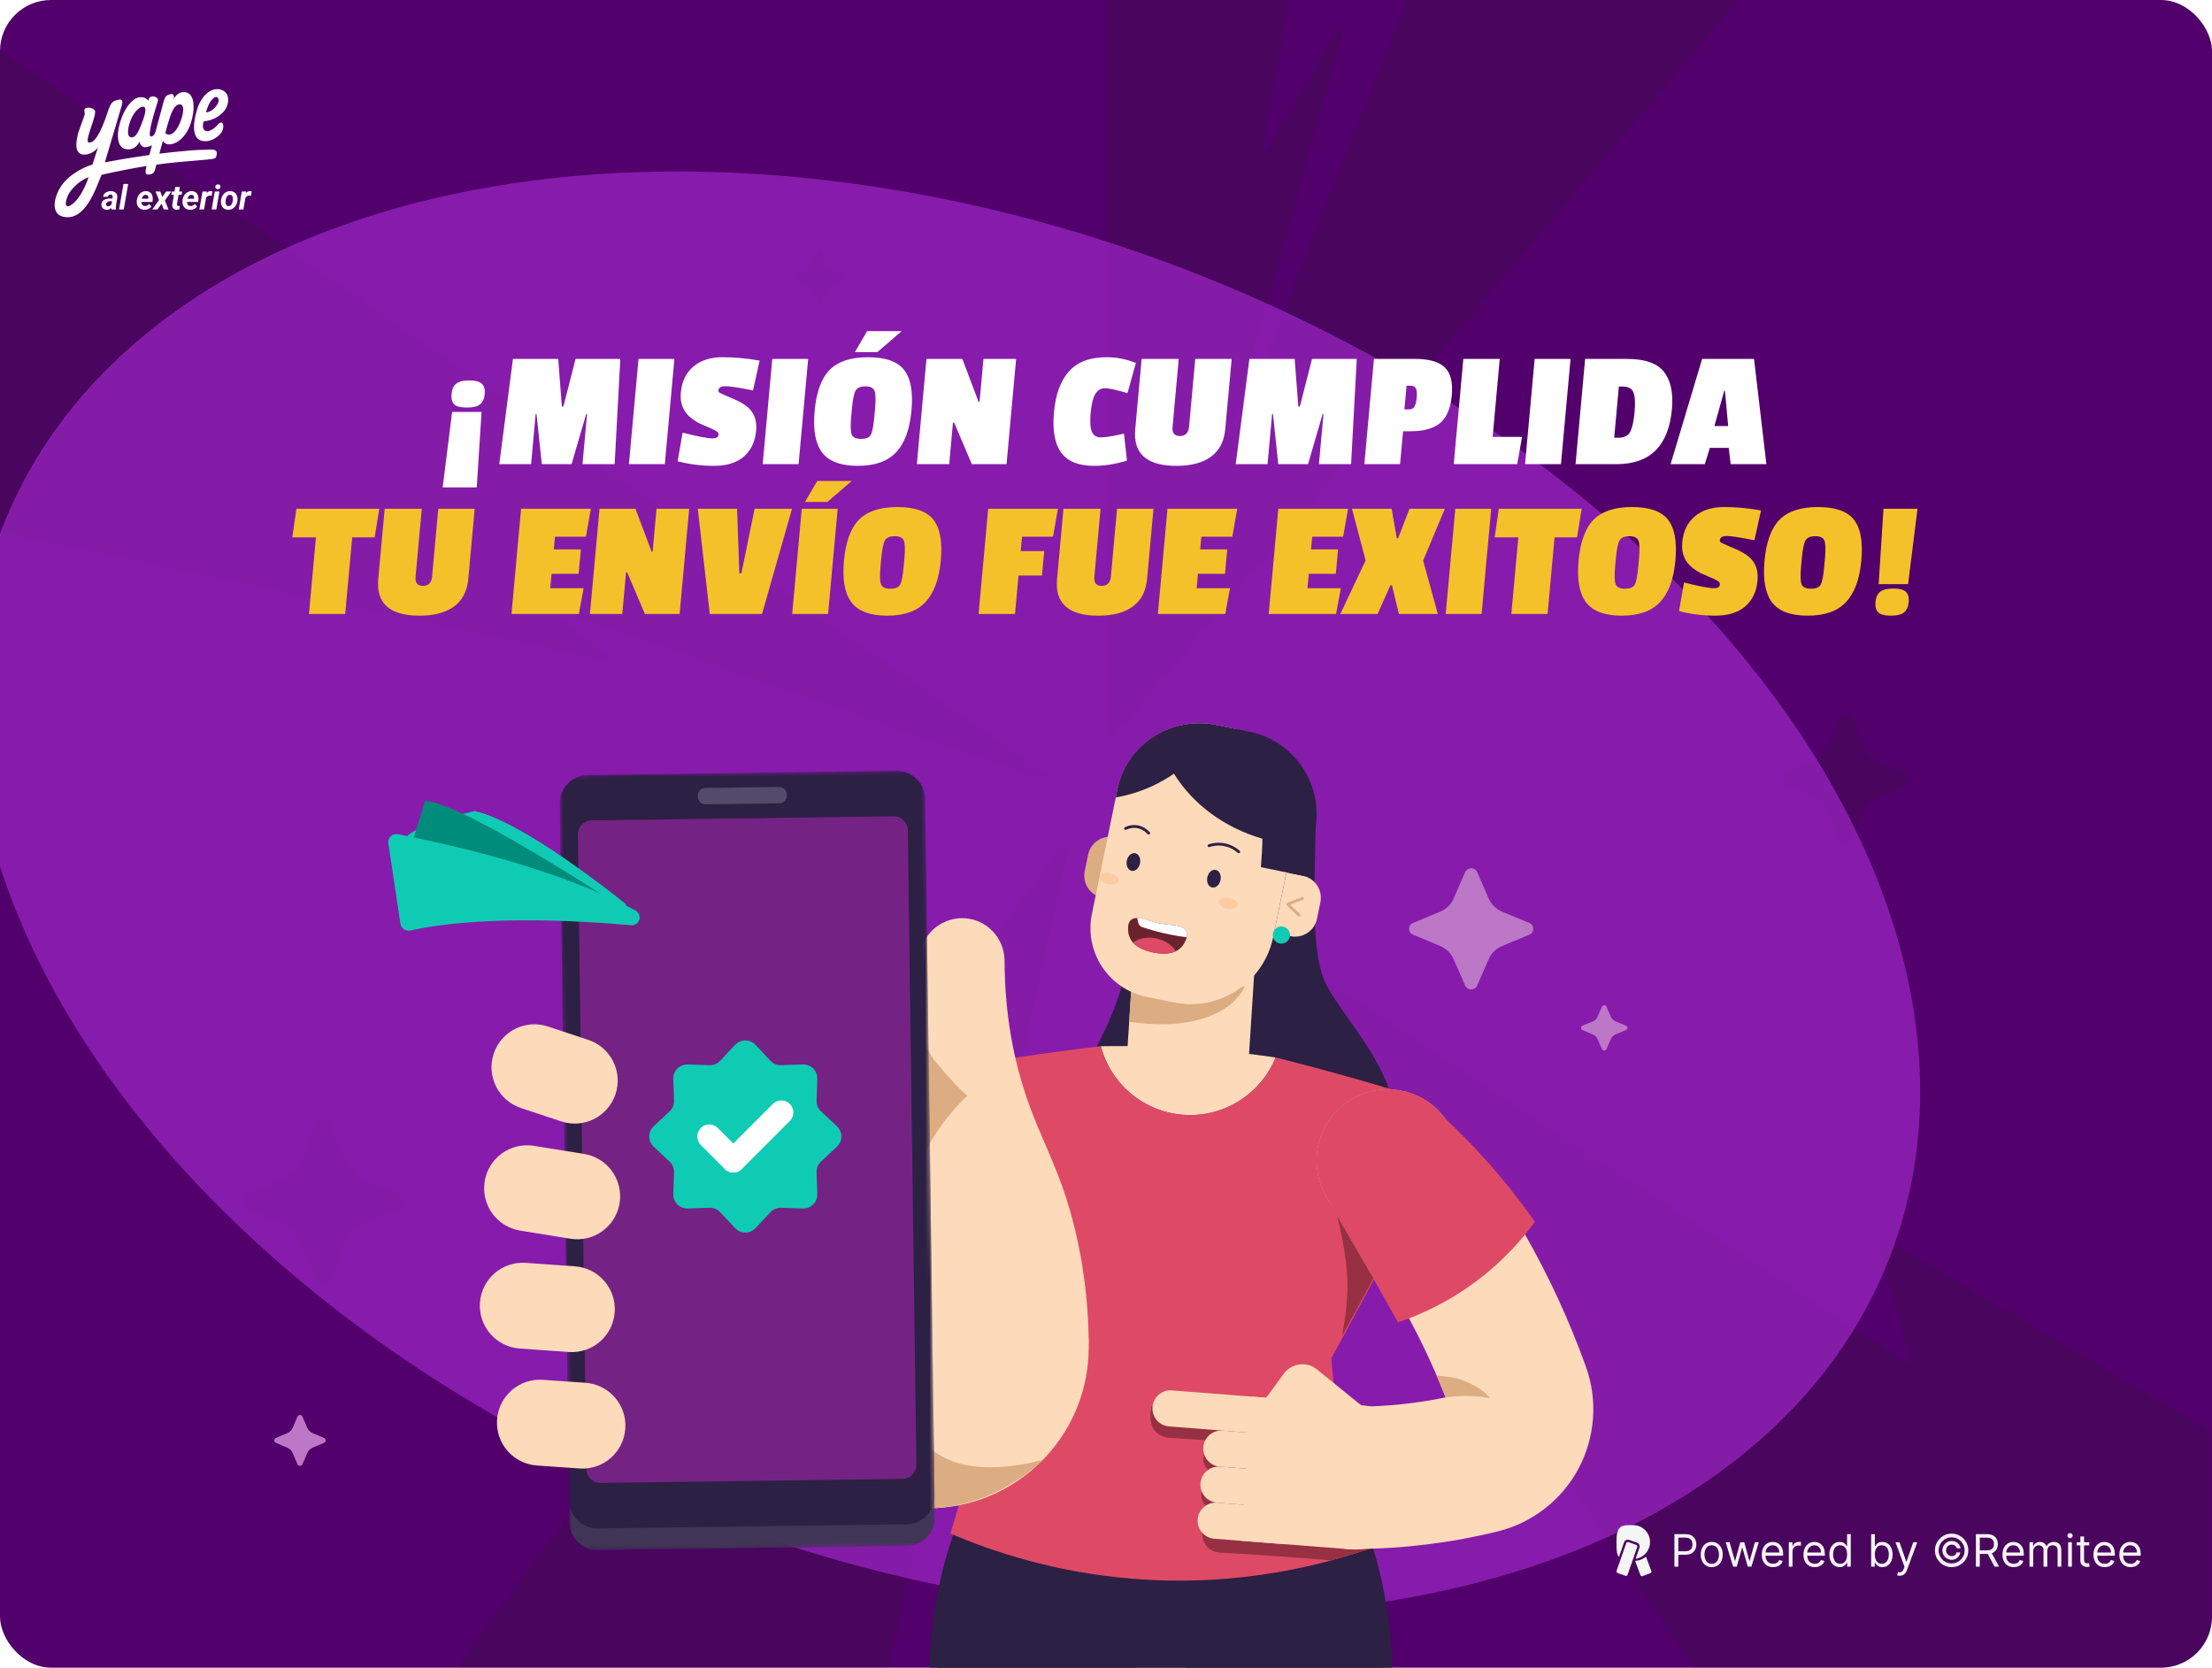 <svg width="520" height="392" viewBox="0 0 520 392" fill="none" xmlns="http://www.w3.org/2000/svg">
<g clip-path="url(#clip0_721_24802)">
<rect width="520" height="392" rx="12" fill="#52006B"/>
<g opacity="0.4">
<path fill-rule="evenodd" clip-rule="evenodd" d="M438.035 175.613C438.648 177.081 439.795 178.249 441.23 178.875C443.062 179.672 445.679 180.814 447.767 181.723C449.043 182.279 449.041 184.122 447.767 184.678L441.23 187.527C439.793 188.152 438.648 189.321 438.035 190.788C437.254 192.658 436.136 195.33 435.245 197.461C434.7 198.763 432.895 198.763 432.35 197.461C431.459 195.33 430.341 192.658 429.56 190.788C428.947 189.321 427.8 188.152 426.365 187.527C424.533 186.729 421.916 185.588 419.828 184.678C418.552 184.122 418.552 182.279 419.828 181.723C421.916 180.814 424.533 179.672 426.365 178.875C427.803 178.249 428.947 177.079 429.56 175.613C430.341 173.744 431.459 171.072 432.35 168.941C432.895 167.638 434.7 167.638 435.245 168.941C436.136 171.072 437.254 173.744 438.035 175.613Z" fill="#3F0D4A"/>
<path fill-rule="evenodd" clip-rule="evenodd" d="M81.387 272.941C82.158 274.787 83.6 276.257 85.406 277.044C87.711 278.047 91.003 279.483 93.63 280.627C95.235 281.327 95.232 283.646 93.63 284.345L85.406 287.929C83.598 288.716 82.158 290.185 81.387 292.032C80.404 294.384 78.997 297.745 77.877 300.427C77.191 302.065 74.92 302.065 74.234 300.427C73.114 297.745 71.707 294.384 70.724 292.032C69.953 290.185 68.51 288.716 66.704 287.929C64.4 286.925 61.107 285.489 58.481 284.345C56.876 283.646 56.876 281.327 58.481 280.627C61.107 279.483 64.4 278.047 66.704 277.044C68.513 276.257 69.953 274.784 70.724 272.941C71.707 270.589 73.114 267.227 74.234 264.546C74.92 262.908 77.191 262.908 77.877 264.546C78.997 267.227 80.404 270.589 81.387 272.941Z" fill="#3F0D4A"/>
<path fill-rule="evenodd" clip-rule="evenodd" d="M194.334 62.033C194.59 62.644 195.07 63.131 195.671 63.392C196.437 63.724 197.532 64.199 198.406 64.578C198.94 64.81 198.939 65.577 198.406 65.809L195.671 66.995C195.069 67.256 194.59 67.743 194.334 68.354C194.007 69.133 193.539 70.246 193.167 71.133C192.939 71.676 192.183 71.676 191.955 71.133C191.582 70.246 191.114 69.133 190.788 68.354C190.531 67.743 190.051 67.256 189.451 66.995C188.684 66.663 187.589 66.188 186.716 65.809C186.182 65.577 186.182 64.81 186.716 64.578C187.589 64.199 188.684 63.724 189.451 63.392C190.052 63.131 190.531 62.643 190.788 62.033C191.114 61.254 191.582 60.141 191.955 59.254C192.183 58.711 192.939 58.711 193.167 59.254C193.539 60.141 194.007 61.254 194.334 62.033Z" fill="#3F0D4A"/>
<path fill-rule="evenodd" clip-rule="evenodd" d="M307.001 324.01C307.257 324.621 307.737 325.108 308.337 325.368C309.104 325.7 310.199 326.176 311.073 326.554C311.606 326.786 311.605 327.554 311.073 327.786L308.337 328.972C307.736 329.232 307.257 329.719 307.001 330.331C306.674 331.109 306.206 332.222 305.833 333.11C305.605 333.652 304.85 333.652 304.622 333.11C304.249 332.222 303.781 331.109 303.454 330.331C303.198 329.719 302.718 329.232 302.117 328.972C301.351 328.64 300.256 328.164 299.382 327.786C298.848 327.554 298.848 326.786 299.382 326.554C300.256 326.176 301.351 325.7 302.117 325.368C302.719 325.108 303.198 324.62 303.454 324.01C303.781 323.231 304.249 322.118 304.622 321.23C304.85 320.688 305.605 320.688 305.833 321.23C306.206 322.118 306.674 323.231 307.001 324.01Z" fill="#3F0D4A"/>
<path d="M42.192 480.56L249.484 198.908C250.109 198.077 251.397 198.676 251.169 199.701L189.109 481.352C189.014 481.797 188.616 482.106 188.181 482.106H42.95C42.173 482.106 41.719 481.197 42.192 480.54V480.56Z" fill="#3F0D4A"/>
<path d="M260.182 -101.878V172.565C260.182 173.454 261.28 173.879 261.848 173.202L494.869 -101.878H370.842L290.493 102.388C290.228 103.065 289.224 102.717 289.414 102.021L315.522 7.725C315.711 7.068 314.84 6.681 314.48 7.261L298.028 34.937C297.706 35.479 296.873 35.169 296.987 34.532L320.236 -101.878H260.182Z" fill="#3F0D4A"/>
<path d="M-0.5 11.436L245.395 181.455C246.304 182.093 245.604 183.542 244.562 183.175L131.119 143.497C130.513 143.284 130.077 144.115 130.589 144.502L143.236 154.32C143.709 154.687 143.368 155.48 142.781 155.344L-0.5 124.943V11.436Z" fill="#3F0D4A"/>
<path d="M272.753 207.18L418.287 421.457H519.5V336.322L442.312 290.826C441.877 290.575 441.347 290.981 441.479 291.484L449.242 319.74C449.374 320.261 448.825 320.667 448.39 320.377L274.04 205.788C273.169 205.208 272.166 206.29 272.753 207.16V207.18Z" fill="#3F0D4A"/>
</g>
<g style="mix-blend-mode:screen" opacity="0.7" filter="url(#filter0_f_721_24802)">
<ellipse cx="222.349" cy="209.902" rx="237.849" ry="157.004" transform="rotate(21.03 222.349 209.902)" fill="#9E26C8"/>
</g>
<path d="M26.906 45.111C26.676 44.994 26.413 44.932 26.119 44.927C25.913 44.921 25.703 44.946 25.488 44.997C25.273 45.049 25.075 45.13 24.893 45.238C24.709 45.347 24.56 45.487 24.441 45.658C24.323 45.828 24.258 46.031 24.244 46.266L25.346 46.258C25.369 46.15 25.411 46.055 25.472 45.975C25.532 45.895 25.608 45.834 25.7 45.792C25.793 45.749 25.898 45.729 26.015 45.731C26.145 45.737 26.246 45.769 26.318 45.827C26.39 45.885 26.437 45.964 26.461 46.063C26.484 46.163 26.49 46.27 26.476 46.385L26.433 46.66L25.899 46.656C25.665 46.656 25.429 46.679 25.19 46.725C24.952 46.77 24.732 46.846 24.53 46.953C24.328 47.06 24.163 47.205 24.036 47.389C23.908 47.573 23.838 47.803 23.828 48.078C23.818 48.322 23.869 48.537 23.983 48.72C24.095 48.904 24.249 49.049 24.443 49.154C24.636 49.259 24.85 49.315 25.081 49.32C25.248 49.322 25.405 49.299 25.55 49.251C25.695 49.203 25.829 49.135 25.952 49.044C26.021 48.992 26.086 48.935 26.146 48.873C26.155 48.997 26.177 49.117 26.212 49.235L27.29 49.231L27.298 49.162C27.239 49.014 27.215 48.856 27.229 48.691C27.242 48.526 27.26 48.368 27.284 48.216L27.577 46.404C27.609 46.094 27.562 45.83 27.438 45.612C27.314 45.395 27.137 45.227 26.906 45.111ZM26.086 48.181C25.992 48.281 25.881 48.356 25.753 48.41C25.626 48.463 25.496 48.488 25.363 48.485C25.269 48.483 25.19 48.46 25.123 48.418C25.057 48.377 25.008 48.32 24.976 48.248C24.945 48.176 24.936 48.095 24.948 48.004C24.965 47.876 25.003 47.767 25.063 47.679C25.125 47.59 25.202 47.518 25.296 47.462C25.389 47.406 25.492 47.364 25.602 47.336C25.712 47.309 25.824 47.293 25.936 47.291L26.332 47.293L26.226 47.974C26.189 48.048 26.144 48.117 26.085 48.179L26.086 48.181Z" fill="white"/>
<path d="M27.992 49.233H29.089L30.132 43.232H29.03L27.992 49.233Z" fill="white"/>
<path d="M34.613 48.305C34.437 48.392 34.245 48.432 34.037 48.427C33.873 48.422 33.736 48.386 33.628 48.319C33.521 48.252 33.435 48.163 33.374 48.053C33.314 47.943 33.272 47.82 33.252 47.684C33.24 47.612 33.235 47.54 33.234 47.467H35.834L35.896 46.998C35.924 46.728 35.915 46.472 35.868 46.225C35.821 45.979 35.734 45.76 35.606 45.567C35.479 45.375 35.311 45.221 35.102 45.107C34.894 44.993 34.642 44.932 34.347 44.927C34.032 44.918 33.746 44.973 33.489 45.089C33.233 45.205 33.011 45.365 32.823 45.569C32.636 45.774 32.486 46.009 32.374 46.275C32.262 46.541 32.191 46.821 32.16 47.115L32.144 47.276C32.124 47.556 32.15 47.82 32.223 48.066C32.296 48.31 32.41 48.526 32.565 48.71C32.719 48.896 32.913 49.04 33.145 49.146C33.378 49.251 33.638 49.307 33.927 49.312H33.928C34.133 49.315 34.34 49.289 34.548 49.236C34.757 49.183 34.952 49.1 35.133 48.986C35.313 48.872 35.462 48.727 35.58 48.55L35.087 47.956C34.945 48.102 34.789 48.219 34.612 48.306L34.613 48.305ZM33.526 46.237C33.603 46.104 33.704 45.998 33.827 45.916C33.949 45.835 34.101 45.797 34.279 45.802C34.436 45.807 34.561 45.847 34.655 45.923C34.748 45.998 34.813 46.099 34.846 46.221C34.878 46.345 34.886 46.478 34.864 46.622L34.846 46.719L33.335 46.717C33.339 46.701 33.343 46.684 33.346 46.668C33.387 46.514 33.448 46.369 33.526 46.237Z" fill="white"/>
<path d="M39.055 45.005L38.157 46.283L37.688 45.005V45.004H36.563L37.383 47.021L35.797 49.232H37.023L37.97 47.881L38.497 49.232H39.614L38.758 47.122L40.278 45.005H39.055Z" fill="white"/>
<path d="M42.292 43.962H41.194L41.018 45.005H40.422L40.28 45.801H40.884L40.502 48.072C40.48 48.313 40.502 48.527 40.571 48.71C40.64 48.893 40.754 49.037 40.914 49.141C41.075 49.246 41.28 49.3 41.53 49.305C41.64 49.305 41.748 49.298 41.852 49.284C41.959 49.27 42.062 49.247 42.167 49.215L42.245 48.376C42.189 48.385 42.133 48.391 42.077 48.398C42.022 48.404 41.969 48.407 41.913 48.404C41.813 48.399 41.741 48.38 41.694 48.346C41.648 48.312 41.619 48.264 41.607 48.199C41.596 48.135 41.596 48.058 41.606 47.967L41.978 45.803H42.676L42.818 45.007H42.115L42.295 43.964L42.292 43.962Z" fill="white"/>
<path d="M46.35 45.567C46.222 45.375 46.054 45.221 45.846 45.107C45.637 44.993 45.386 44.932 45.091 44.927C44.775 44.918 44.489 44.973 44.233 45.089C43.976 45.205 43.755 45.365 43.567 45.569C43.38 45.774 43.229 46.009 43.118 46.275C43.006 46.541 42.935 46.821 42.903 47.115L42.888 47.276C42.868 47.556 42.893 47.82 42.967 48.066C43.04 48.31 43.154 48.526 43.309 48.71C43.463 48.896 43.657 49.04 43.889 49.146C44.122 49.251 44.382 49.307 44.67 49.312H44.672C44.876 49.315 45.084 49.289 45.292 49.236C45.501 49.183 45.695 49.1 45.876 48.986C46.057 48.872 46.206 48.727 46.324 48.55L45.831 47.956C45.689 48.102 45.532 48.219 45.355 48.306C45.18 48.393 44.987 48.434 44.779 48.428C44.616 48.423 44.478 48.387 44.371 48.32C44.263 48.253 44.177 48.164 44.117 48.054C44.056 47.944 44.014 47.822 43.994 47.685C43.983 47.613 43.978 47.541 43.976 47.468H46.576L46.638 46.999C46.666 46.73 46.657 46.473 46.611 46.227C46.564 45.98 46.477 45.761 46.349 45.568L46.35 45.567ZM45.607 46.623L45.588 46.721L44.078 46.718C44.081 46.702 44.085 46.685 44.089 46.669C44.129 46.515 44.19 46.371 44.268 46.238C44.345 46.105 44.447 45.999 44.569 45.917C44.692 45.836 44.842 45.798 45.022 45.803C45.178 45.808 45.303 45.849 45.397 45.925C45.491 45.999 45.555 46.1 45.588 46.223C45.621 46.347 45.628 46.479 45.607 46.623Z" fill="white"/>
<path d="M49.907 44.97C49.841 44.955 49.778 44.942 49.717 44.931C49.657 44.919 49.593 44.916 49.528 44.916C49.278 44.913 49.065 44.972 48.893 45.094C48.781 45.173 48.682 45.27 48.595 45.38L48.636 45.007H47.604L46.87 49.233H47.967L48.441 46.497C48.5 46.388 48.572 46.295 48.658 46.219C48.748 46.139 48.854 46.078 48.977 46.037C49.099 45.995 49.236 45.976 49.388 45.979C49.453 45.981 49.518 45.986 49.581 45.994C49.644 46.003 49.707 46.011 49.77 46.022L49.907 44.971V44.97Z" fill="white"/>
<path d="M49.76 49.232H50.857L51.592 45.005H50.494L49.76 49.232Z" fill="white"/>
<path d="M51.228 43.335C51.056 43.337 50.909 43.393 50.788 43.499C50.667 43.606 50.61 43.748 50.615 43.925C50.617 44.097 50.679 44.232 50.801 44.332C50.922 44.43 51.065 44.478 51.229 44.476C51.398 44.472 51.544 44.418 51.666 44.312C51.789 44.206 51.847 44.063 51.842 43.886C51.842 43.718 51.782 43.582 51.659 43.481C51.536 43.38 51.393 43.332 51.229 43.335H51.228Z" fill="white"/>
<path d="M55.488 45.583C55.347 45.385 55.165 45.228 54.944 45.11C54.721 44.994 54.458 44.932 54.154 44.927C53.833 44.919 53.544 44.972 53.288 45.086C53.031 45.2 52.809 45.357 52.62 45.559C52.432 45.761 52.28 45.994 52.167 46.258C52.053 46.522 51.981 46.805 51.949 47.105L51.938 47.187V47.184C51.914 47.466 51.93 47.733 51.988 47.986C52.047 48.239 52.144 48.464 52.285 48.66C52.426 48.857 52.608 49.012 52.832 49.129C53.055 49.245 53.317 49.305 53.617 49.31C53.932 49.319 54.218 49.266 54.476 49.155C54.734 49.042 54.956 48.888 55.146 48.689C55.336 48.489 55.487 48.258 55.603 47.997C55.72 47.736 55.794 47.456 55.828 47.159L55.836 47.073C55.863 46.79 55.846 46.52 55.788 46.264C55.73 46.009 55.629 45.782 55.487 45.584L55.488 45.583ZM54.735 47.072L54.727 47.154C54.712 47.301 54.681 47.449 54.634 47.602C54.587 47.755 54.524 47.895 54.443 48.024C54.362 48.153 54.26 48.256 54.135 48.332C54.011 48.409 53.86 48.445 53.686 48.44C53.523 48.434 53.393 48.39 53.299 48.308C53.206 48.226 53.139 48.121 53.098 47.993C53.058 47.866 53.035 47.73 53.03 47.589C53.025 47.447 53.029 47.313 53.041 47.188L53.049 47.102C53.065 46.956 53.094 46.807 53.141 46.652C53.187 46.498 53.25 46.356 53.331 46.226C53.412 46.096 53.514 45.991 53.639 45.912C53.764 45.832 53.913 45.795 54.088 45.8C54.251 45.807 54.381 45.851 54.475 45.936C54.568 46.02 54.635 46.128 54.677 46.257C54.719 46.386 54.743 46.523 54.745 46.667C54.749 46.812 54.745 46.947 54.735 47.072Z" fill="white"/>
<path d="M59.158 44.97C59.092 44.955 59.029 44.942 58.968 44.931C58.907 44.919 58.844 44.916 58.779 44.916C58.528 44.913 58.316 44.972 58.143 45.094C58.03 45.173 57.932 45.27 57.844 45.38L57.885 45.007H56.853L56.119 49.233H57.216L57.69 46.497C57.75 46.388 57.822 46.295 57.908 46.219C57.997 46.139 58.104 46.078 58.226 46.037C58.349 45.995 58.485 45.976 58.637 45.979C58.702 45.981 58.767 45.986 58.83 45.994C58.894 46.001 58.957 46.011 59.02 46.022L59.157 44.971L59.158 44.97Z" fill="white"/>
<path d="M34.449 39.027C34.406 39.2 34.377 39.324 34.362 39.374C34.086 40.641 34.152 41.14 35.137 41.024C36.201 40.894 36.331 40.344 36.678 39.027C36.699 38.932 36.728 38.824 36.765 38.693C40.347 38.208 43.864 37.904 48.706 37.506C48.901 37.49 49.072 37.472 49.22 37.451C49.284 37.444 49.348 37.439 49.415 37.433C50.844 37.3 50.83 37.05 50.962 36.163C51.113 35.153 49.991 35.154 49.654 35.164H49.493C47.32 35.221 45.79 35.233 43.44 35.488C41.434 35.656 39.401 35.878 37.452 36.124C37.88 34.597 38.299 33.099 38.299 33.099C38.299 33.099 38.733 34.033 39.956 33.938C41.693 33.8 43.806 32.114 44.834 29.016C45.92 25.724 45.825 21.99 43.604 21.67C41.809 21.416 40.955 23.002 40.832 23.32C40.832 23.32 41.217 21.879 40.071 22.133C38.979 22.372 38.783 22.856 38.508 23.732C38.457 23.883 37.538 27.307 36.576 30.911C36.562 30.932 36.547 30.962 36.541 30.991C36.302 31.808 35.832 32.076 35.492 32.098C34.392 32.17 36.758 24.912 36.939 24.353C37.178 23.631 37.316 23.079 36.512 22.776C35.97 22.574 35.23 22.646 35.014 23.225C34.919 23.471 34.855 23.644 34.855 23.644C34.855 23.644 34.239 22.725 32.872 22.848C31.504 22.971 29.775 24.635 28.637 27.559C27.495 30.476 27.002 34.666 29.708 35.085C31.083 35.294 32.241 34.513 32.841 33.218C32.841 33.218 32.733 34.086 33.645 34.513C34 34.679 34.883 34.614 35.722 34.144C35.505 34.97 35.295 35.743 35.114 36.438C29.267 37.248 24.656 38.154 24.656 38.154C24.656 38.154 27.863 27.305 28.586 24.925C29.194 22.928 28.05 23.361 27.21 23.608C26.313 23.868 25.886 24.621 25.437 25.997C23.475 31.997 21.927 33.864 20.806 33.458C19.778 33.089 23.013 26.721 22.239 25.882C21.567 25.151 20.184 25.194 19.916 25.621C19.656 26.049 20.046 26.447 19.873 27.055C19.707 27.663 18.41 30.955 18.274 31.693C18.136 32.431 17.015 36.52 19.989 36.34C21.747 36.239 22.949 34.906 23.08 34.537C22.53 36.122 21.747 38.692 21.747 38.692C21.747 38.692 18.15 39.589 15.285 42.593C13.005 44.974 11.398 50.105 14.799 50.922C20.081 52.196 22.587 44.126 23.867 41.087C28.152 40.132 31.422 39.502 34.448 39.024L34.449 39.027ZM39.725 28.236V28.229C40.448 25.863 41.114 24.921 41.737 24.653C43.227 24.016 43.511 25.883 42.359 28.727C41.027 32.012 39.471 31.94 38.878 31.289C38.878 31.289 38.958 30.725 39.725 28.235V28.236ZM33.066 29.655C32.429 31.195 31.829 32.281 31.003 32.289C29.824 32.296 29.852 30.523 30.693 28.287C31.402 26.412 32.69 25.226 33.385 25.095C34.08 24.965 34.89 25.255 33.066 29.655ZM17.447 47.608C14.639 50.12 15.348 46.683 16.391 45.199C18.374 42.384 20.827 41.667 20.827 41.667C19.582 45.308 18.026 47.095 17.447 47.608Z" fill="white"/>
<path d="M48.409 33.194C50.132 33.121 51.622 31.877 52.166 30.95C52.426 30.501 52.535 29.8 52.484 29.488C52.354 28.612 51.818 28.482 50.907 29.632C50.682 29.884 48.888 31.485 48.005 30.537C47.367 29.849 47.903 28.503 47.932 28.503C49.083 28.416 51.095 27.953 52.694 26.108H52.688C53.752 24.878 54.236 22.259 52.456 21.296C50.3 20.13 47.491 21.911 46.327 25.746C45.292 29.154 44.909 33.353 48.411 33.192L48.409 33.194ZM50.109 23.12V23.127C51.078 22.222 51.997 23.308 50.884 24.858C49.755 26.429 48.431 26.385 48.424 26.435C48.562 25.82 49.054 24.112 50.11 23.12H50.109Z" fill="white"/>
<g filter="url(#filter1_d_721_24802)">
<path d="M113.206 91.607L112.069 109.333H104.069L106.286 91.607H113.206ZM110.321 84.198C111.761 84.198 112.751 84.463 113.289 84.994C113.829 85.499 114.05 86.296 113.951 87.385C113.852 88.473 113.484 89.283 112.849 89.814C112.243 90.319 111.207 90.571 109.74 90.571C108.274 90.571 107.283 90.319 106.769 89.814C106.258 89.283 106.052 88.473 106.151 87.385C106.25 86.296 106.603 85.499 107.209 84.994C107.844 84.463 108.881 84.198 110.321 84.198ZM144.49 103.876H136.93L138.005 92.085H137.805L134.37 103.876H127.37L126.125 92.085H125.925L124.85 103.876H117.37L120.586 79.139H131.226L132.085 90.332H132.445L135.306 79.139H145.826L144.49 103.876ZM156.286 103.876H147.846L150.102 79.139H158.542L156.286 103.876ZM160.049 87.066C160.288 84.437 161.275 82.392 163.008 80.931C164.741 79.471 167.021 78.74 169.848 78.74C172.701 78.74 175.61 79.006 178.575 79.537L177.016 86.548C173.743 85.884 171.587 85.552 170.547 85.552C169.507 85.552 168.958 85.871 168.899 86.508C168.878 86.747 168.942 86.92 169.092 87.026C169.245 87.106 169.359 87.172 169.434 87.225C169.509 87.278 169.65 87.345 169.856 87.424C170.089 87.504 170.268 87.584 170.394 87.663C170.549 87.716 171.011 87.916 171.78 88.261C172.577 88.579 173.166 88.845 173.547 89.058C173.957 89.243 174.501 89.562 175.18 90.014C177.136 91.368 177.995 93.36 177.755 95.989C177.515 98.618 176.542 100.663 174.836 102.123C173.132 103.557 170.799 104.274 167.839 104.274C164.906 104.274 162.059 103.916 159.298 103.199L160.471 96.467C163.962 97.37 166.335 97.821 167.588 97.821C168.415 97.821 168.855 97.529 168.908 96.945C168.932 96.679 168.845 96.467 168.646 96.308C168.474 96.148 168.196 95.975 167.813 95.79C167.457 95.604 166.919 95.365 166.199 95.073C165.481 94.754 164.878 94.488 164.391 94.276C163.906 94.037 163.339 93.678 162.689 93.2C160.689 91.74 159.809 89.695 160.049 87.066ZM187.732 103.876H179.292L181.547 79.139H189.987L187.732 103.876ZM191.502 91.368C191.906 86.933 193.079 83.72 195.021 81.728C196.989 79.736 200 78.74 204.053 78.74C208.133 78.74 210.95 79.723 212.504 81.688C214.085 83.653 214.673 86.853 214.269 91.288C213.867 95.697 212.662 98.963 210.655 101.088C208.675 103.212 205.671 104.274 201.645 104.274C197.645 104.274 194.847 103.225 193.252 101.127C191.683 99.029 191.1 95.776 191.502 91.368ZM205.574 86.628C205.29 85.937 204.575 85.592 203.428 85.592C202.282 85.592 201.518 85.924 201.138 86.588C200.757 87.252 200.467 88.672 200.269 90.85L200.109 92.603C199.906 94.834 199.947 96.281 200.233 96.945C200.519 97.609 201.249 97.941 202.422 97.941C203.596 97.941 204.358 97.622 204.709 96.985C205.061 96.347 205.337 94.927 205.538 92.722L205.705 90.89C205.904 88.712 205.86 87.291 205.574 86.628ZM211.972 72.606L206.242 77.545H200.962L203.852 72.606H211.972ZM236.616 103.876H228.456L224.306 94.117H224.026L223.136 103.876H215.536L217.792 79.139H226.232L230.033 89.217H230.273L231.192 79.139H238.872L236.616 103.876ZM256.391 91.806C256.207 93.824 256.299 95.298 256.668 96.228C257.039 97.131 257.757 97.582 258.824 97.582C259.891 97.582 261.691 97.29 264.224 96.706L264.926 103.04C262.238 103.863 259.681 104.274 257.254 104.274C253.547 104.274 250.936 103.225 249.421 101.127C247.935 99.003 247.381 95.856 247.762 91.687C248.144 87.491 249.316 84.291 251.277 82.087C253.24 79.856 256.209 78.74 260.182 78.74C262.502 78.74 264.781 79.192 267.019 80.095L265.052 87.185C262.482 86.415 260.704 86.03 259.717 86.03C258.757 86.03 258.008 86.495 257.47 87.424C256.935 88.327 256.575 89.788 256.391 91.806ZM275.643 95.112C275.512 96.546 276.087 97.263 277.367 97.263C278.674 97.263 279.393 96.533 279.527 95.073L280.98 79.139H289.54L288.039 95.59C287.773 98.512 286.655 100.689 284.684 102.123C282.713 103.557 280.008 104.274 276.568 104.274C269.581 104.274 266.349 101.406 266.872 95.67L268.38 79.139H277.1L275.643 95.112ZM317.615 103.876H310.055L311.13 92.085H310.93L307.495 103.876H300.495L299.25 92.085H299.05L297.975 103.876H290.495L293.711 79.139H304.351L305.21 90.332H305.57L308.431 79.139H318.951L317.615 103.876ZM331.556 96.148H329.836L329.131 103.876H320.731L322.987 79.139H332.667C335.947 79.139 338.273 79.803 339.645 81.13C341.018 82.458 341.565 84.649 341.286 87.703C341.008 90.757 340.089 92.935 338.53 94.236C336.974 95.511 334.649 96.148 331.556 96.148ZM332.483 90.372C332.762 89.947 332.947 89.23 333.039 88.221C333.131 87.212 333.063 86.495 332.835 86.07C332.634 85.645 332.186 85.433 331.493 85.433H330.653L330.145 91.009H331.185C331.798 91.009 332.231 90.797 332.483 90.372ZM356.667 103.876H341.747L344.003 79.139H352.563L350.892 97.463H357.812L356.667 103.876ZM366.95 103.876H358.51L360.766 79.139H369.206L366.95 103.876ZM393.037 90.97C392.252 99.574 387.913 103.876 380.02 103.876H370.38L372.635 79.139H382.475C386.715 79.139 389.622 80.161 391.196 82.206C392.772 84.224 393.385 87.145 393.037 90.97ZM380.466 97.662C381.826 97.662 382.749 97.197 383.234 96.268C383.718 95.338 384.059 93.798 384.255 91.647C384.454 89.469 384.367 87.929 383.996 87.026C383.654 86.097 382.79 85.632 381.403 85.632H380.563L379.466 97.662H380.466ZM415.245 103.876H406.845L406.394 100.052H401.954L400.765 103.876H392.725L400.141 79.139H412.341L415.245 103.876ZM406.262 94.913L405.498 86.628H405.338L403.022 94.913H406.262Z" fill="white"/>
</g>
<g filter="url(#filter2_d_721_24802)">
<path d="M88.073 122.718H82.793L81.151 140.723H72.631L74.273 122.718H68.713L69.687 115.986H89.167L88.073 122.718ZM97.694 131.96C97.563 133.394 98.138 134.111 99.418 134.111C100.724 134.111 101.444 133.38 101.578 131.92L103.03 115.986H111.59L110.09 132.438C109.824 135.359 108.705 137.536 106.735 138.97C104.764 140.405 102.058 141.122 98.618 141.122C91.632 141.122 88.4 138.253 88.923 132.517L90.43 115.986H99.15L97.694 131.96ZM136.083 140.723H120.243L122.499 115.986H138.899L137.74 122.559H130.46L130.187 125.546H136.547L136.024 131.282H129.664L129.355 134.668H137.195L136.083 140.723ZM159.761 140.723H151.601L147.451 130.964H147.171L146.281 140.723H138.681L140.936 115.986H149.376L153.177 126.064H153.417L154.336 115.986H162.016L159.761 140.723ZM186.193 115.986L179.138 140.723H166.858L164.033 115.986H173.273L173.809 131.163H174.289L177.393 115.986H186.193ZM194.666 140.723H186.226L188.482 115.986H196.922L194.666 140.723ZM200.238 109.453L194.507 114.392H189.227L192.118 109.453H200.238ZM198.396 128.215C198.801 123.78 199.974 120.567 201.915 118.575C203.884 116.583 206.894 115.588 210.948 115.588C215.028 115.588 217.845 116.57 219.399 118.535C220.98 120.5 221.568 123.701 221.164 128.135C220.762 132.544 219.557 135.81 217.55 137.935C215.57 140.059 212.566 141.122 208.539 141.122C204.539 141.122 201.742 140.073 200.146 137.975C198.578 135.877 197.994 132.623 198.396 128.215ZM212.469 123.475C212.185 122.784 211.47 122.439 210.323 122.439C209.176 122.439 208.413 122.771 208.032 123.435C207.652 124.099 207.362 125.52 207.163 127.697L207.004 129.45C206.8 131.681 206.842 133.128 207.128 133.792C207.414 134.456 208.144 134.788 209.317 134.788C210.49 134.788 211.253 134.469 211.604 133.832C211.956 133.194 212.232 131.774 212.433 129.569L212.6 127.737C212.798 125.559 212.755 124.139 212.469 123.475ZM247.544 122.559H240.264L239.955 125.945H245.475L244.952 131.681H239.432L238.608 140.723H230.048L232.304 115.986H248.704L247.544 122.559ZM257.264 131.96C257.133 133.394 257.708 134.111 258.988 134.111C260.295 134.111 261.015 133.38 261.148 131.92L262.601 115.986H271.161L269.661 132.438C269.394 135.359 268.276 137.536 266.305 138.97C264.334 140.405 261.629 141.122 258.189 141.122C251.202 141.122 247.97 138.253 248.493 132.517L250.001 115.986H258.721L257.264 131.96ZM288.036 140.723H272.196L274.452 115.986H290.852L289.693 122.559H282.413L282.14 125.546H288.5L287.977 131.282H281.617L281.308 134.668H289.148L288.036 140.723ZM314.091 140.723H298.251L300.507 115.986H316.907L315.747 122.559H308.467L308.195 125.546H314.555L314.032 131.282H307.672L307.363 134.668H315.203L314.091 140.723ZM338.009 140.723H328.849L327.222 133.991H326.862L323.849 140.723H315.089L321.036 128.135L317.824 115.986H327.144L328.352 122.917H328.672L331.344 115.986H339.664L334.553 128.175L338.009 140.723ZM348.298 140.723H339.858L342.114 115.986H350.554L348.298 140.723ZM370.729 122.718H365.449L363.808 140.723H355.288L356.929 122.718H351.369L352.343 115.986H371.823L370.729 122.718ZM371.092 128.215C371.496 123.78 372.669 120.567 374.611 118.575C376.579 116.583 379.59 115.588 383.643 115.588C387.723 115.588 390.54 116.57 392.094 118.535C393.675 120.5 394.263 123.701 393.859 128.135C393.457 132.544 392.252 135.81 390.245 137.935C388.265 140.059 385.261 141.122 381.235 141.122C377.235 141.122 374.437 140.073 372.842 137.975C371.273 135.877 370.69 132.623 371.092 128.215ZM385.164 123.475C384.88 122.784 384.165 122.439 383.018 122.439C381.872 122.439 381.108 122.771 380.727 123.435C380.347 124.099 380.057 125.52 379.859 127.697L379.699 129.45C379.496 131.681 379.537 133.128 379.823 133.792C380.109 134.456 380.839 134.788 382.012 134.788C383.186 134.788 383.948 134.469 384.299 133.832C384.651 133.194 384.927 131.774 385.128 129.569L385.295 127.737C385.494 125.559 385.45 124.139 385.164 123.475ZM395.459 123.913C395.699 121.284 396.685 119.239 398.418 117.778C400.151 116.318 402.431 115.588 405.258 115.588C408.111 115.588 411.02 115.853 413.985 116.384L412.426 123.395C409.153 122.731 406.997 122.399 405.957 122.399C404.917 122.399 404.368 122.718 404.31 123.355C404.288 123.594 404.352 123.767 404.502 123.873C404.655 123.953 404.769 124.019 404.844 124.072C404.919 124.125 405.06 124.192 405.266 124.271C405.499 124.351 405.678 124.431 405.804 124.51C405.96 124.564 406.421 124.763 407.19 125.108C407.988 125.427 408.577 125.692 408.957 125.905C409.367 126.091 409.911 126.409 410.59 126.861C412.547 128.215 413.405 130.207 413.165 132.836C412.926 135.465 411.952 137.51 410.246 138.97C408.542 140.405 406.21 141.122 403.25 141.122C400.316 141.122 397.469 140.763 394.708 140.046L395.882 133.314C399.373 134.217 401.745 134.668 402.998 134.668C403.825 134.668 404.265 134.376 404.318 133.792C404.342 133.526 404.255 133.314 404.056 133.155C403.884 132.995 403.606 132.823 403.223 132.637C402.867 132.451 402.329 132.212 401.609 131.92C400.891 131.601 400.289 131.336 399.801 131.123C399.317 130.884 398.749 130.526 398.099 130.048C396.099 128.587 395.219 126.542 395.459 123.913ZM414.803 128.215C415.207 123.78 416.38 120.567 418.322 118.575C420.29 116.583 423.301 115.588 427.354 115.588C431.434 115.588 434.251 116.57 435.805 118.535C437.386 120.5 437.974 123.701 437.57 128.135C437.168 132.544 435.963 135.81 433.956 137.935C431.976 140.059 428.972 141.122 424.946 141.122C420.946 141.122 418.148 140.073 416.553 137.975C414.984 135.877 414.401 132.623 414.803 128.215ZM428.875 123.475C428.591 122.784 427.876 122.439 426.729 122.439C425.583 122.439 424.819 122.771 424.438 123.435C424.058 124.099 423.768 125.52 423.57 127.697L423.41 129.45C423.207 131.681 423.248 133.128 423.534 133.792C423.82 134.456 424.55 134.788 425.723 134.788C426.897 134.788 427.659 134.469 428.01 133.832C428.362 133.194 428.638 131.774 428.839 129.569L429.006 127.737C429.205 125.559 429.161 124.139 428.875 123.475ZM441.636 133.712L442.773 115.986H450.773L448.556 133.712H441.636ZM444.521 141.122C443.081 141.122 442.09 140.869 441.55 140.365C441.011 139.834 440.792 139.024 440.891 137.935C440.991 136.846 441.343 136.049 441.949 135.545C442.584 135.014 443.635 134.748 445.102 134.748C446.568 134.748 447.558 135.014 448.069 135.545C448.583 136.049 448.791 136.846 448.691 137.935C448.592 139.024 448.225 139.834 447.59 140.365C446.984 140.869 445.961 141.122 444.521 141.122Z" fill="#F4C12A"/>
</g>
<path d="M308.835 186.208C310.505 194.92 306.518 222.282 312.056 232.014C316.789 240.321 326.243 249.858 327.647 260.947L254.896 253.274C256.348 246.922 263.957 237.631 265.187 223.579L308.839 186.212L308.835 186.208Z" fill="#2C2044"/>
<path d="M293.628 247.736L295.643 216.446L267.095 214.609L265.08 245.899C262.942 245.887 260.827 245.891 258.764 245.927C261.117 254.817 268.9 261.446 278.374 262.057C287.848 262.668 296.421 257.086 299.892 248.573C297.849 248.271 295.751 247.994 293.632 247.732L293.628 247.736Z" fill="#FCDABA"/>
<path d="M266.096 230.161L265.45 240.178C270.353 240.916 278.296 241.424 284.933 238.631C290.221 236.409 292.006 233.207 292.605 231.874L266.1 230.161H266.096Z" fill="#DCAC82"/>
<path d="M243.812 427.019C257.752 427.019 269.052 415.718 269.052 401.779C269.052 387.84 257.752 376.54 243.812 376.54C229.873 376.54 218.573 387.84 218.573 401.779C218.573 415.718 229.873 427.019 243.812 427.019Z" fill="#2C2044"/>
<path d="M302.011 427.019C315.951 427.019 327.251 415.718 327.251 401.779C327.251 387.84 315.951 376.54 302.011 376.54C288.072 376.54 276.772 387.84 276.772 401.779C276.772 415.718 288.072 427.019 302.011 427.019Z" fill="#2C2044"/>
<path d="M269.048 401.929L218.573 401.779C217.22 371.493 226.753 352.026 232.196 344.738H313.627C319.07 352.026 328.604 371.493 327.251 401.779L276.776 401.929H269.052H269.048Z" fill="#2C2044"/>
<path d="M223.42 360.484C227.983 345.341 232.549 330.199 237.111 315.056C234.525 313.159 227.443 307.431 224.579 297.275C220.076 281.291 229.958 268.266 231.105 266.81C230.938 261.173 230.768 255.531 230.601 249.894C233.6 249.406 236.635 248.93 239.702 248.474C246.172 247.51 252.528 246.669 258.76 245.927C261.109 254.801 268.869 261.423 278.315 262.054C278.335 262.054 278.354 262.054 278.374 262.054C278.394 262.054 278.414 262.054 278.434 262.057C287.884 262.641 296.425 257.071 299.896 248.569C305.982 250.1 312.179 251.755 318.471 253.536C321.454 254.381 324.402 255.242 327.314 256.111C326.425 261.681 325.533 267.251 324.644 272.821C326.171 278.291 327.699 283.758 329.226 289.229C323.807 299.254 318.392 309.279 312.972 319.305C313.448 325.541 314.417 332.761 316.261 340.656C318.332 349.515 321.018 357.156 323.672 363.44C311.989 367.621 291.657 373.148 266.298 371.105C248.013 369.633 233.346 364.721 223.424 360.476L223.42 360.484Z" fill="#DE4A65"/>
<path d="M275.451 338.014C271.88 337.816 269.698 335.832 270.69 330.477L288.741 333.452L321.867 362.214L322.462 364L312.941 366.777C304.874 366.115 291.438 365.15 287.154 364.991C282.869 364.833 282.459 360.958 282.592 359.834C282.459 359.239 282.631 357.335 284.377 354.478C282.155 353.526 282.261 351.437 282.592 350.511C282.988 349.85 284.218 348.091 285.964 346.345C283.583 345.949 282.592 344.163 282.988 341.982C283.306 340.236 284.178 339.006 284.575 338.609C282.724 338.477 278.307 338.173 275.451 338.014Z" fill="#973043"/>
<path d="M318.931 364.087C309.747 364.087 302.277 356.672 302.221 347.476C302.166 338.248 309.6 330.722 318.832 330.667C325.894 330.623 332.943 329.889 339.842 328.477C333.471 312.136 324.577 297.005 313.361 283.449C307.478 276.339 308.474 265.802 315.587 259.923C322.696 254.04 333.233 255.035 339.112 262.149C353.72 279.807 365.058 299.683 372.81 321.229C375.647 329.107 375.008 337.863 371.061 345.242C367.129 352.589 360.242 357.953 352.161 359.953C341.346 362.631 330.198 364.023 319.03 364.09C318.999 364.09 318.963 364.09 318.927 364.09L318.931 364.087Z" fill="#FCDABA"/>
<path d="M229.527 283.278C238.755 283.278 246.237 275.797 246.237 266.568C246.237 257.34 238.755 249.858 229.527 249.858C220.298 249.858 212.817 257.34 212.817 266.568C212.817 275.797 220.298 283.278 229.527 283.278Z" fill="#DE4A65"/>
<path d="M326.243 289.506C335.472 289.506 342.953 282.025 342.953 272.796C342.953 263.568 335.472 256.086 326.243 256.086C317.015 256.086 309.533 263.568 309.533 272.796C309.533 282.025 317.015 289.506 326.243 289.506Z" fill="#DE4A65"/>
<path d="M306.292 205.861L302.42 205.068L299.512 219.271L303.384 220.064C306.236 220.647 309.021 218.81 309.605 215.958L310.398 212.086C310.981 209.233 309.144 206.448 306.292 205.861Z" fill="#FCDABA"/>
<path d="M306.494 211.062C306.426 210.892 306.236 210.808 306.069 210.876L302.602 212.225C302.499 212.264 302.419 212.356 302.4 212.467C302.376 212.578 302.412 212.689 302.491 212.768L305.153 215.371C305.204 215.422 305.272 215.454 305.339 215.462C305.439 215.474 305.542 215.442 305.617 215.367C305.744 215.236 305.744 215.03 305.613 214.903L303.316 212.657L306.307 211.495C306.478 211.427 306.561 211.237 306.494 211.066V211.062Z" fill="#DCAC82"/>
<path d="M262.018 196.796C259.165 196.213 256.38 198.05 255.793 200.903L255 204.775C254.416 207.627 256.253 210.412 259.106 210.999L262.978 211.793L265.886 197.59L262.014 196.796H262.018Z" fill="#DCAC82"/>
<path d="M289.197 171.073L285.968 170.411C275.272 168.221 264.822 175.116 262.633 185.815L256.682 214.871C254.857 223.786 260.605 232.494 269.52 234.319L275.974 235.64C286.67 237.83 297.12 230.935 299.31 220.235L304.598 194.408C306.788 183.713 299.893 173.263 289.193 171.073H289.197Z" fill="#FCDABA"/>
<path d="M285.789 204.473C284.932 204.299 284.048 205.08 283.814 206.223C283.58 207.365 284.087 208.432 284.944 208.607C285.801 208.782 286.686 208 286.92 206.857C287.154 205.715 286.646 204.648 285.789 204.473Z" fill="#2C2044"/>
<path d="M266.869 200.561C266.012 200.387 265.128 201.168 264.894 202.311C264.66 203.454 265.167 204.521 266.024 204.695C266.881 204.87 267.766 204.088 268 202.946C268.234 201.803 267.726 200.736 266.869 200.561Z" fill="#2C2044"/>
<path d="M291.423 199.982C290.697 199.335 289.467 198.506 287.733 198.205C286.198 197.939 284.913 198.209 284.099 198.482C283.929 198.542 283.834 198.728 283.893 198.899C283.953 199.074 284.139 199.165 284.31 199.105C285.051 198.859 286.218 198.613 287.622 198.851C289.201 199.125 290.324 199.883 290.982 200.47C291.034 200.514 291.094 200.541 291.157 200.549C291.26 200.561 291.371 200.526 291.447 200.442C291.566 200.307 291.554 200.097 291.419 199.978L291.423 199.982Z" fill="#2C2044"/>
<path d="M270.282 195.634C269.794 195.087 268.957 194.372 267.758 194.075C266.39 193.738 265.212 194.087 264.458 194.44C264.295 194.515 264.224 194.714 264.299 194.876C264.374 195.043 264.573 195.114 264.735 195.035C265.39 194.729 266.422 194.42 267.596 194.714C268.635 194.971 269.361 195.594 269.786 196.07C269.841 196.13 269.913 196.17 269.988 196.177C270.079 196.189 270.175 196.162 270.25 196.098C270.385 195.975 270.397 195.769 270.278 195.634H270.282Z" fill="#2C2044"/>
<path d="M288.987 211.067C287.741 210.813 286.619 211.166 286.48 211.86C286.337 212.55 287.234 213.32 288.475 213.574C289.721 213.828 290.844 213.475 290.983 212.78C291.125 212.09 290.229 211.321 288.987 211.067Z" fill="#FBCCA1"/>
<path d="M260.982 205.334C259.736 205.08 258.614 205.433 258.475 206.128C258.332 206.818 259.228 207.588 260.47 207.842C261.712 208.095 262.839 207.742 262.977 207.048C263.12 206.358 262.224 205.588 260.982 205.334Z" fill="#FBCCA1"/>
<path d="M301.638 217.807C300.547 217.585 299.48 218.287 299.254 219.382C299.032 220.473 299.734 221.54 300.825 221.766C301.916 221.989 302.983 221.286 303.209 220.191C303.436 219.096 302.729 218.033 301.634 217.807H301.638Z" fill="#10CBB4"/>
<path d="M293.716 171.997L285.944 170.406C275.621 168.292 265.37 174.624 262.827 184.847C262.613 185.704 262.438 186.577 262.295 187.454C268.956 186.267 273.558 183.542 275.97 181.86C280.41 188.981 287.677 194.495 296.77 197.15C296.762 199.209 296.604 201.394 296.409 203.838L306.934 205.992L309.116 195.333C311.306 184.637 304.411 174.187 293.712 171.997H293.716Z" fill="#2C2044"/>
<path d="M272.495 217.042C273.356 217.216 274.225 217.335 275.093 217.387C278.343 217.585 279.553 218.712 278.886 220.64C278.184 222.679 276.407 224.968 271.091 223.885C265.774 222.79 265.045 219.989 265.199 217.835C265.346 215.8 266.905 215.24 269.968 216.335C270.789 216.629 271.634 216.863 272.495 217.042Z" fill="#6B222F"/>
<path d="M266.33 221.54C267.195 222.532 268.67 223.385 271.094 223.889C273.522 224.381 275.212 224.174 276.395 223.603C275.546 222.171 273.868 221.001 271.777 220.572C269.686 220.144 267.675 220.56 266.33 221.544V221.54Z" fill="#DE4A65"/>
<path d="M267.314 215.787L267.615 216.978C267.727 217.418 268.056 217.759 268.476 217.906C270.25 218.505 272.428 219.14 274.959 219.655C276.399 219.949 277.748 220.167 278.986 220.326C279.418 218.584 278.164 217.569 275.102 217.386C274.233 217.331 273.36 217.22 272.503 217.041C271.638 216.863 270.793 216.625 269.976 216.335C268.909 215.954 268.024 215.776 267.318 215.783L267.314 215.787Z" fill="white"/>
<path d="M214.221 354.351C235.017 356.489 253.607 341.362 255.741 320.566C257.88 299.77 242.753 281.179 221.957 279.045C201.16 276.906 182.57 292.033 180.436 312.83C178.297 333.626 193.424 352.216 214.221 354.351Z" fill="#FCDABA"/>
<path d="M225.031 266.254L244.261 289.348L191.917 344.04L153.276 344.893L151.586 267.869L225.035 266.258L225.031 266.254Z" fill="#FCDABA"/>
<path d="M255.932 315.861C255.908 309.708 255.404 300.297 252.766 289.237C249.283 274.653 244.677 268.286 240.904 256.686C238.532 249.398 236.203 239.174 236.155 225.864C236.139 220.27 231.625 215.748 226.035 215.827C220.866 215.903 216.569 219.913 216.228 225.071C215.589 234.81 215.891 244.788 217.251 254.904C214.07 258.165 207.5 265.85 205.421 277.502C201.613 298.885 216.291 314.798 218.089 316.682L255.94 315.853L255.928 315.861H255.932Z" fill="#FCDABA"/>
<path d="M245.145 343.167C240.023 344.512 225.951 347.515 218.259 340.005C215.629 337.438 214.438 334.324 213.435 310.846C212.344 285.345 213.399 280.707 214.859 276.652C218.188 267.456 223.686 261.141 227.388 257.534C225.364 255.884 222.555 252.73 219.505 249.076C219.505 249.076 216.315 244.383 216.021 240.582V240.527C216.16 243.407 216.375 246.402 216.664 249.477C216.843 251.326 217.037 253.131 217.255 254.9C212.848 257.808 180.495 279.759 180.221 312.342C180.178 317.852 180.074 329.551 188.318 340.025C197.824 352.097 211.519 354.017 213.423 354.251C231.335 356.441 243.602 344.682 245.145 343.151V343.171V343.167Z" fill="#DCAC82"/>
<mask id="mask0_721_24802" style="mask-type:luminance" maskUnits="userSpaceOnUse" x="131" y="181" width="89" height="184">
<path d="M217.398 181.099L131.496 182.253L133.945 364.491L219.847 363.337L217.398 181.099Z" fill="white"/>
</mask>
<g mask="url(#mask0_721_24802)">
<path d="M219.759 356.679L217.557 192.896C217.505 189.218 214.478 186.275 210.789 186.326L138.24 187.302C134.555 187.35 131.603 190.373 131.655 194.051L133.857 357.833C133.904 361.511 136.935 364.455 140.621 364.403L213.169 363.427C216.855 363.38 219.806 360.357 219.755 356.679H219.759Z" fill="#403556"/>
<path d="M219.691 351.546L217.49 187.763C217.438 184.085 214.411 181.141 210.722 181.193L138.173 182.169C134.487 182.217 131.536 185.24 131.587 188.917L133.789 352.7C133.837 356.378 136.868 359.322 140.553 359.27L213.102 358.294C216.787 358.242 219.739 355.223 219.688 351.546H219.691Z" fill="#2C2044"/>
<path d="M215.423 344.274L213.419 195.146C213.396 193.321 211.892 191.861 210.063 191.885L139.109 192.837C137.28 192.861 135.817 194.36 135.84 196.185L137.844 345.313C137.868 347.138 139.371 348.598 141.2 348.574L212.154 347.622C213.983 347.598 215.447 346.099 215.423 344.274Z" fill="#742384"/>
<path d="M165.888 189.072L183.189 188.838C184.193 188.826 184.998 188.001 184.982 186.997V186.775C184.967 185.771 184.141 184.97 183.138 184.986L165.837 185.22C164.833 185.232 164.028 186.057 164.043 187.06V187.283C164.059 188.286 164.884 189.088 165.888 189.072Z" fill="#544A69"/>
</g>
<path d="M144.695 257.201V257.193C146.456 251.905 143.592 246.192 138.3 244.435L128.818 241.285C123.53 239.527 117.817 242.391 116.059 247.68V247.688C114.298 252.976 117.162 258.689 122.455 260.446L131.936 263.596C137.225 265.354 142.937 262.489 144.695 257.201Z" fill="#FCDABA"/>
<path d="M145.655 282.822V282.814C146.544 277.311 142.803 272.13 137.3 271.241L125.509 269.337C120.007 268.448 114.826 272.19 113.937 277.692V277.7C113.048 283.203 116.789 288.384 122.292 289.272L134.083 291.177C139.585 292.065 144.766 288.324 145.655 282.822Z" fill="#FCDABA"/>
<path d="M144.505 308.446V308.438C144.897 302.876 140.708 298.052 135.146 297.659L123.597 296.846C118.035 296.453 113.211 300.646 112.822 306.204V306.212C112.43 311.774 116.619 316.599 122.181 316.987L133.73 317.801C139.292 318.193 144.116 314 144.505 308.442V308.446Z" fill="#FCDABA"/>
<path d="M146.996 335.828V335.82C147.389 330.258 143.2 325.433 137.638 325.041L127.624 324.338C122.062 323.946 117.238 328.139 116.849 333.697V333.705C116.456 339.263 120.646 344.091 126.208 344.48L136.221 345.182C141.783 345.575 146.607 341.386 146.996 335.824V335.828Z" fill="#FCDABA"/>
<path d="M328.651 310.826C333.46 309.204 340.319 306.272 347.42 300.88C353.696 296.116 358.017 291.05 360.818 287.201C357.017 281.778 352.443 275.986 346.952 270.134C344.512 267.536 342.084 265.132 339.704 262.91C330.726 269.504 321.748 276.097 312.771 282.687C318.063 292.065 323.359 301.444 328.651 310.822V310.826Z" fill="#DE4A65"/>
<path d="M326.239 289.511C335.468 289.511 342.949 282.029 342.949 272.801C342.949 263.572 335.468 256.091 326.239 256.091C317.011 256.091 309.529 263.572 309.529 272.801C309.529 282.029 317.011 289.511 326.239 289.511Z" fill="#DE4A65"/>
<path d="M339.842 328.476C341.207 328.27 342.794 328.123 344.559 328.127C346.793 328.127 348.753 328.373 350.368 328.679C349.042 327.27 347.944 326.251 344.559 324.723C342.143 323.633 339.363 323.541 337.736 323.335C338.645 325.525 338.934 326.287 339.842 328.476Z" fill="#DCAC82"/>
<path d="M322.859 300.523L314.33 285.845C317.573 298.955 317.152 304.605 315.52 314.012L322.859 300.523Z" fill="#973043"/>
<path d="M318.609 364.221C327.992 364.221 335.597 356.616 335.597 347.234C335.597 337.852 327.992 330.246 318.609 330.246C309.227 330.246 301.622 337.852 301.622 347.234C301.622 356.616 309.227 364.221 318.609 364.221Z" fill="#FCDABA"/>
<path d="M291.738 362.176L317.292 364.169L319.935 330.289L294.38 328.296L291.738 362.176Z" fill="#FCDABA"/>
<path d="M304.776 329.112L275.494 326.827C273.153 326.644 271.11 328.394 270.927 330.73C270.745 333.067 272.494 335.114 274.831 335.297L304.113 337.582L304.772 329.112H304.776Z" fill="#FCDABA"/>
<path d="M304.117 337.581L287.439 336.28C285.099 336.098 283.055 337.847 282.873 340.184C282.69 342.525 284.44 344.568 286.777 344.75L303.455 346.051L304.113 337.581H304.117Z" fill="#FCDABA"/>
<path d="M303.455 346.052L286.777 344.75C284.436 344.568 282.393 346.317 282.21 348.654C282.028 350.995 283.777 353.038 286.114 353.22L302.792 354.522L303.451 346.052H303.455Z" fill="#FCDABA"/>
<path d="M302.796 354.521L286.118 353.22C283.778 353.038 281.734 354.787 281.552 357.124C281.369 359.465 283.119 361.508 285.456 361.69L302.134 362.991L302.792 354.521H302.796Z" fill="#FCDABA"/>
<path d="M295.231 331.857L301.788 322.907C303.625 320.399 307.188 319.939 309.6 321.899L319.935 330.29L316.13 336.514L294.965 335.268L295.231 331.857Z" fill="#FCDABA"/>
<path d="M173.34 246.066C174.35 244.986 176.064 244.986 177.074 246.066L180.598 249.837C181.38 250.674 182.486 251.131 183.63 251.093L188.788 250.919C190.267 250.869 191.479 252.08 191.429 253.559L191.254 258.717C191.215 259.862 191.674 260.967 192.511 261.749L196.281 265.273C197.362 266.283 197.362 267.998 196.281 269.008L192.511 272.531C191.674 273.313 191.216 274.419 191.254 275.563L191.429 280.722C191.479 282.2 190.267 283.412 188.788 283.362L183.63 283.188C182.486 283.149 181.38 283.608 180.598 284.444L177.074 288.215C176.064 289.296 174.35 289.295 173.34 288.215L169.816 284.444C169.034 283.608 167.928 283.149 166.783 283.188L161.625 283.362C160.147 283.412 158.936 282.2 158.986 280.722L159.159 275.563C159.198 274.419 158.74 273.313 157.904 272.531L154.133 269.008C153.052 267.998 153.052 266.283 154.133 265.273L157.904 261.749C158.74 260.967 159.198 259.861 159.159 258.717L158.986 253.559C158.936 252.08 160.147 250.869 161.625 250.919L166.783 251.093C167.928 251.131 169.034 250.674 169.816 249.837L173.34 246.066Z" fill="#10CBB4" stroke="#10CBB4" stroke-width="1.412"/>
<path fill-rule="evenodd" clip-rule="evenodd" d="M164.739 265.144C165.842 264.041 167.63 264.041 168.732 265.144L174.38 270.792C175.483 271.894 175.483 273.682 174.38 274.785C173.277 275.888 171.489 275.888 170.387 274.785L164.739 269.137C163.636 268.035 163.636 266.247 164.739 265.144Z" fill="white"/>
<path fill-rule="evenodd" clip-rule="evenodd" d="M185.675 259.496C184.573 258.393 182.785 258.393 181.682 259.496L170.387 270.791C169.284 271.894 169.284 273.682 170.387 274.785C171.489 275.888 173.277 275.888 174.38 274.785L185.675 263.49C186.778 262.387 186.778 260.599 185.675 259.496Z" fill="white"/>
<path d="M111.595 191.479C114.625 192.182 118.444 193.956 122.522 196.282C126.659 198.641 131.002 201.532 134.959 204.342C138.915 207.151 142.476 209.874 145.048 211.895C145.657 212.374 146.211 212.812 146.701 213.204L109.545 206.062C109.528 206.056 109.506 206.049 109.48 206.04C109.4 206.012 109.282 205.97 109.13 205.915C108.826 205.806 108.385 205.644 107.848 205.438C106.771 205.024 105.308 204.43 103.753 203.709C102.197 202.986 100.563 202.142 99.143 201.231C97.799 200.368 96.701 199.48 96.025 198.617L95.896 198.445L95.823 198.331C95.763 198.224 95.741 198.138 95.735 198.068C95.727 197.976 95.742 197.861 95.812 197.714C95.965 197.394 96.338 196.991 96.994 196.534C98.291 195.632 100.341 194.757 102.563 193.988C104.766 193.225 107.068 192.588 108.825 192.141C109.702 191.917 110.441 191.742 110.959 191.623C111.218 191.563 111.423 191.517 111.562 191.487C111.573 191.484 111.585 191.481 111.595 191.479Z" fill="#10CBB4" stroke="#10CBB4" stroke-width="1.616"/>
<path fill-rule="evenodd" clip-rule="evenodd" d="M149.523 215.494C149.523 215.494 109.092 188.518 99.94 188.268L96.382 199.723L149.523 215.494Z" fill="#008C7B"/>
<path d="M93.407 196.883C123.854 202.895 140.775 210.239 148.988 214.728C149.987 215.275 149.622 216.781 148.356 216.67C117.897 213.984 101.791 216.68 96.347 217.937C95.668 218.094 95.027 217.636 94.935 217.024L92.079 198.023L92.079 198.022C91.981 197.371 92.593 196.722 93.407 196.883Z" fill="#10CBB4" stroke="#10CBB4" stroke-width="1.616"/>
<g clip-path="url(#clip1_721_24802)">
<path fill-rule="evenodd" clip-rule="evenodd" d="M341.697 211.246C341.098 212.616 339.975 213.708 338.571 214.292C336.778 215.037 334.217 216.103 332.175 216.952C330.926 217.471 330.928 219.193 332.175 219.712L338.571 222.372C339.978 222.956 341.098 224.047 341.697 225.418C342.462 227.164 343.556 229.66 344.427 231.65C344.96 232.866 346.727 232.866 347.26 231.65C348.132 229.66 349.226 227.164 349.99 225.418C350.59 224.047 351.712 222.956 353.117 222.372C354.909 221.627 357.47 220.561 359.513 219.712C360.761 219.193 360.761 217.471 359.513 216.952C357.47 216.103 354.909 215.037 353.117 214.292C351.71 213.708 350.59 212.614 349.99 211.246C349.226 209.499 348.132 207.004 347.26 205.014C346.727 203.797 344.96 203.797 344.427 205.014C343.556 207.004 342.462 209.499 341.697 211.246Z" fill="#BD77C7"/>
<path fill-rule="evenodd" clip-rule="evenodd" d="M375.57 238.97C375.346 239.482 374.926 239.89 374.401 240.108C373.731 240.387 372.774 240.785 372.011 241.102C371.544 241.297 371.545 241.94 372.011 242.134L374.401 243.128C374.927 243.347 375.346 243.754 375.57 244.267C375.855 244.919 376.264 245.852 376.59 246.596C376.789 247.05 377.45 247.05 377.649 246.596C377.975 245.852 378.384 244.919 378.669 244.267C378.893 243.754 379.313 243.347 379.838 243.128C380.508 242.85 381.465 242.451 382.228 242.134C382.695 241.94 382.695 241.297 382.228 241.102C381.465 240.785 380.508 240.387 379.838 240.108C379.312 239.89 378.893 239.481 378.669 238.97C378.384 238.317 377.975 237.385 377.649 236.641C377.45 236.186 376.789 236.186 376.59 236.641C376.264 237.385 375.855 238.317 375.57 238.97Z" fill="#BD77C7"/>
</g>
<g clip-path="url(#clip2_721_24802)">
<path fill-rule="evenodd" clip-rule="evenodd" d="M72.231 335.606C72.479 336.182 72.943 336.64 73.524 336.885C74.266 337.198 75.325 337.646 76.169 338.003C76.686 338.221 76.685 338.944 76.169 339.162L73.524 340.279C72.942 340.525 72.479 340.983 72.231 341.559C71.915 342.292 71.463 343.34 71.102 344.176C70.882 344.687 70.151 344.687 69.931 344.176C69.57 343.34 69.118 342.292 68.802 341.559C68.554 340.983 68.09 340.525 67.509 340.279C66.768 339.967 65.709 339.519 64.864 339.162C64.347 338.944 64.347 338.221 64.864 338.003C65.709 337.646 66.768 337.198 67.509 336.885C68.091 336.64 68.554 336.181 68.802 335.606C69.118 334.873 69.57 333.825 69.931 332.989C70.151 332.478 70.882 332.478 71.102 332.989C71.463 333.825 71.915 334.873 72.231 335.606Z" fill="#BD77C7"/>
</g>
<path d="M388.19 369.258L386.948 365.914C386.223 366.515 385.332 366.854 384.386 366.891L385.622 370.223C385.704 370.444 385.947 370.555 386.166 370.473L387.942 369.805C388.161 369.723 388.271 369.478 388.19 369.258Z" fill="#F5F5F5"/>
<path d="M383.943 358.5C381.312 358.502 380 358.321 380 362.476C380.002 364.465 380.068 365.457 380.596 365.953L381.787 362.536C381.869 362.301 382.037 362.113 382.261 362.005C382.484 361.896 382.736 361.882 382.97 361.965L384.836 362.624C385.069 362.707 385.257 362.876 385.364 363.101C385.472 363.325 385.485 363.579 385.403 363.813L384.501 366.4C386.419 366.128 387.895 364.473 387.894 362.467C387.891 360.274 386.122 358.498 383.943 358.5Z" fill="#F5F5F5"/>
<path d="M384.655 363.143L382.789 362.484C382.59 362.413 382.372 362.519 382.302 362.719L380.022 369.26C379.952 369.46 380.057 369.679 380.256 369.75L382.122 370.409C382.321 370.48 382.538 370.374 382.608 370.173L384.889 363.632C384.958 363.432 384.854 363.213 384.655 363.143Z" fill="#F5F5F5"/>
<path d="M393.62 368.25V360.614H396.19C396.786 360.614 397.274 360.722 397.653 360.938C398.034 361.152 398.316 361.441 398.5 361.807C398.683 362.172 398.774 362.58 398.774 363.03C398.774 363.48 398.683 363.889 398.5 364.257C398.319 364.624 398.039 364.918 397.66 365.137C397.282 365.353 396.796 365.461 396.205 365.461H394.363V364.641H396.175C396.583 364.641 396.911 364.57 397.159 364.428C397.407 364.286 397.586 364.095 397.698 363.854C397.811 363.61 397.868 363.336 397.868 363.03C397.868 362.724 397.811 362.451 397.698 362.21C397.586 361.968 397.405 361.779 397.155 361.643C396.905 361.504 396.573 361.434 396.16 361.434H394.541V368.25H393.62ZM402.395 368.369C401.88 368.369 401.429 368.246 401.04 368C400.654 367.754 400.352 367.41 400.134 366.967C399.918 366.525 399.811 366.008 399.811 365.416C399.811 364.82 399.918 364.299 400.134 363.854C400.352 363.409 400.654 363.063 401.04 362.817C401.429 362.571 401.88 362.448 402.395 362.448C402.91 362.448 403.361 362.571 403.747 362.817C404.136 363.063 404.438 363.409 404.653 363.854C404.871 364.299 404.98 364.82 404.98 365.416C404.98 366.008 404.871 366.525 404.653 366.967C404.438 367.41 404.136 367.754 403.747 368C403.361 368.246 402.91 368.369 402.395 368.369ZM402.395 367.579C402.787 367.579 403.108 367.478 403.361 367.277C403.613 367.075 403.8 366.811 403.922 366.483C404.043 366.155 404.104 365.799 404.104 365.416C404.104 365.033 404.043 364.677 403.922 364.346C403.8 364.015 403.613 363.748 403.361 363.544C403.108 363.341 402.787 363.239 402.395 363.239C402.004 363.239 401.682 363.341 401.43 363.544C401.177 363.748 400.99 364.015 400.869 364.346C400.748 364.677 400.687 365.033 400.687 365.416C400.687 365.799 400.748 366.155 400.869 366.483C400.99 366.811 401.177 367.075 401.43 367.277C401.682 367.478 402.004 367.579 402.395 367.579ZM407.416 368.25L405.678 362.523H406.599L407.832 366.908H407.892L409.11 362.523H410.046L411.249 366.893H411.308L412.541 362.523H413.462L411.724 368.25H410.863L409.615 363.85H409.526L408.278 368.25H407.416ZM416.818 368.369C416.269 368.369 415.795 368.248 415.396 368.004C415 367.758 414.694 367.415 414.479 366.975C414.266 366.532 414.16 366.018 414.16 365.431C414.16 364.844 414.266 364.327 414.479 363.88C414.694 363.43 414.994 363.08 415.378 362.828C415.764 362.575 416.214 362.448 416.729 362.448C417.026 362.448 417.32 362.498 417.61 362.597C417.899 362.697 418.163 362.858 418.401 363.082C418.638 363.303 418.828 363.597 418.969 363.962C419.11 364.327 419.18 364.777 419.18 365.312V365.685H414.783V364.924H418.289C418.289 364.601 418.225 364.312 418.096 364.059C417.97 363.805 417.789 363.605 417.554 363.459C417.321 363.312 417.046 363.239 416.729 363.239C416.38 363.239 416.078 363.326 415.823 363.5C415.571 363.671 415.376 363.895 415.24 364.171C415.104 364.447 415.036 364.743 415.036 365.058V365.565C415.036 365.998 415.11 366.364 415.259 366.665C415.41 366.964 415.619 367.191 415.886 367.348C416.154 367.502 416.464 367.579 416.818 367.579C417.049 367.579 417.257 367.546 417.442 367.482C417.631 367.415 417.793 367.315 417.929 367.184C418.065 367.049 418.17 366.883 418.245 366.684L419.091 366.923C419.002 367.211 418.852 367.465 418.642 367.683C418.432 367.9 418.172 368.068 417.862 368.19C417.553 368.31 417.205 368.369 416.818 368.369ZM420.514 368.25V362.523H421.36V363.388H421.42C421.524 363.104 421.712 362.874 421.984 362.698C422.257 362.521 422.564 362.433 422.905 362.433C422.97 362.433 423.05 362.434 423.147 362.437C423.243 362.439 423.316 362.443 423.366 362.448V363.343C423.336 363.336 423.268 363.324 423.162 363.309C423.058 363.292 422.947 363.283 422.831 363.283C422.554 363.283 422.306 363.342 422.088 363.459C421.873 363.573 421.702 363.732 421.576 363.936C421.452 364.137 421.39 364.367 421.39 364.626V368.25H420.514ZM426.623 368.369C426.073 368.369 425.599 368.248 425.2 368.004C424.804 367.758 424.498 367.415 424.283 366.975C424.07 366.532 423.964 366.018 423.964 365.431C423.964 364.844 424.07 364.327 424.283 363.88C424.498 363.43 424.798 363.08 425.182 362.828C425.568 362.575 426.019 362.448 426.534 362.448C426.831 362.448 427.124 362.498 427.414 362.597C427.703 362.697 427.967 362.858 428.205 363.082C428.442 363.303 428.632 363.597 428.773 363.962C428.914 364.327 428.985 364.777 428.985 365.312V365.685H424.588V364.924H428.093C428.093 364.601 428.029 364.312 427.9 364.059C427.774 363.805 427.593 363.605 427.358 363.459C427.125 363.312 426.851 363.239 426.534 363.239C426.185 363.239 425.882 363.326 425.627 363.5C425.375 363.671 425.181 363.895 425.044 364.171C424.908 364.447 424.84 364.743 424.84 365.058V365.565C424.84 365.998 424.914 366.364 425.063 366.665C425.214 366.964 425.423 367.191 425.691 367.348C425.958 367.502 426.269 367.579 426.623 367.579C426.853 367.579 427.061 367.546 427.247 367.482C427.435 367.415 427.597 367.315 427.733 367.184C427.869 367.049 427.975 366.883 428.049 366.684L428.896 366.923C428.806 367.211 428.657 367.465 428.446 367.683C428.236 367.9 427.976 368.068 427.666 368.19C427.357 368.31 427.009 368.369 426.623 368.369ZM432.472 368.369C431.996 368.369 431.577 368.249 431.213 368.008C430.849 367.764 430.564 367.421 430.359 366.979C430.153 366.534 430.05 366.008 430.05 365.401C430.05 364.8 430.153 364.278 430.359 363.835C430.564 363.393 430.85 363.051 431.217 362.81C431.583 362.569 432.006 362.448 432.487 362.448C432.858 362.448 433.151 362.51 433.367 362.635C433.585 362.756 433.751 362.896 433.864 363.052C433.981 363.206 434.071 363.333 434.136 363.433H434.21V360.614H435.086V368.25H434.24V367.37H434.136C434.071 367.474 433.98 367.606 433.861 367.765C433.742 367.922 433.572 368.062 433.352 368.187C433.132 368.308 432.838 368.369 432.472 368.369ZM432.591 367.579C432.942 367.579 433.239 367.487 433.482 367.303C433.725 367.116 433.909 366.859 434.035 366.531C434.162 366.2 434.225 365.819 434.225 365.386C434.225 364.959 434.163 364.585 434.039 364.264C433.915 363.941 433.732 363.69 433.489 363.511C433.247 363.329 432.947 363.239 432.591 363.239C432.219 363.239 431.91 363.334 431.662 363.526C431.417 363.715 431.233 363.972 431.109 364.298C430.988 364.621 430.927 364.984 430.927 365.386C430.927 365.794 430.989 366.164 431.113 366.498C431.239 366.828 431.425 367.092 431.67 367.288C431.917 367.482 432.224 367.579 432.591 367.579ZM439.873 368.25V360.614H440.75V363.433H440.824C440.888 363.333 440.977 363.206 441.091 363.052C441.208 362.896 441.374 362.756 441.589 362.635C441.807 362.51 442.101 362.448 442.473 362.448C442.953 362.448 443.377 362.569 443.743 362.81C444.109 363.051 444.395 363.393 444.601 363.835C444.806 364.278 444.909 364.8 444.909 365.401C444.909 366.008 444.806 366.534 444.601 366.979C444.395 367.421 444.111 367.764 443.747 368.008C443.383 368.249 442.963 368.369 442.488 368.369C442.121 368.369 441.828 368.308 441.608 368.187C441.387 368.062 441.218 367.922 441.099 367.765C440.98 367.606 440.888 367.474 440.824 367.37H440.72V368.25H439.873ZM440.735 365.386C440.735 365.819 440.798 366.2 440.924 366.531C441.051 366.859 441.235 367.116 441.478 367.303C441.72 367.487 442.017 367.579 442.369 367.579C442.735 367.579 443.041 367.482 443.286 367.288C443.534 367.092 443.719 366.828 443.843 366.498C443.969 366.164 444.033 365.794 444.033 365.386C444.033 364.984 443.971 364.621 443.847 364.298C443.726 363.972 443.541 363.715 443.294 363.526C443.049 363.334 442.74 363.239 442.369 363.239C442.012 363.239 441.713 363.329 441.47 363.511C441.228 363.69 441.044 363.941 440.921 364.264C440.797 364.585 440.735 364.959 440.735 365.386ZM446.61 370.398C446.461 370.398 446.329 370.385 446.213 370.36C446.096 370.338 446.016 370.316 445.971 370.293L446.194 369.518C446.407 369.572 446.595 369.592 446.758 369.577C446.922 369.562 447.067 369.489 447.193 369.357C447.322 369.228 447.439 369.018 447.546 368.727L447.709 368.28L445.6 362.523H446.551L448.125 367.087H448.185L449.759 362.523H450.71L448.289 369.085C448.18 369.381 448.045 369.626 447.884 369.82C447.723 370.016 447.536 370.162 447.323 370.256C447.113 370.351 446.875 370.398 446.61 370.398ZM456.62 364.432C456.62 364.024 456.719 363.653 456.917 363.317C457.115 362.981 457.381 362.714 457.716 362.515C458.05 362.316 458.42 362.217 458.826 362.217C459.178 362.217 459.502 362.293 459.799 362.444C460.099 362.596 460.346 362.804 460.542 363.067C460.737 363.328 460.859 363.624 460.906 363.955H460.007C459.958 363.699 459.82 363.49 459.595 363.328C459.37 363.164 459.114 363.082 458.826 363.082C458.579 363.082 458.353 363.143 458.151 363.265C457.947 363.387 457.785 363.549 457.664 363.753C457.543 363.957 457.482 364.183 457.482 364.432C457.482 364.68 457.543 364.907 457.664 365.11C457.785 365.314 457.947 365.477 458.151 365.599C458.353 365.721 458.579 365.782 458.826 365.782C459.114 365.782 459.356 365.701 459.554 365.539C459.754 365.375 459.881 365.165 459.933 364.909H460.832C460.785 365.24 460.67 365.537 460.486 365.8C460.303 366.061 460.068 366.268 459.781 366.419C459.496 366.571 459.178 366.647 458.826 366.647C458.42 366.647 458.05 366.547 457.716 366.348C457.381 366.149 457.115 365.882 456.917 365.547C456.719 365.211 456.62 364.84 456.62 364.432ZM458.789 368.369C458.249 368.369 457.742 368.267 457.266 368.064C456.793 367.86 456.377 367.578 456.015 367.217C455.656 366.854 455.373 366.435 455.168 365.961C454.966 365.486 454.865 364.976 454.868 364.432C454.87 363.887 454.973 363.378 455.175 362.903C455.381 362.428 455.663 362.011 456.022 361.65C456.381 361.287 456.797 361.004 457.27 360.8C457.743 360.596 458.249 360.494 458.789 360.494C459.332 360.494 459.839 360.596 460.312 360.8C460.787 361.004 461.203 361.287 461.559 361.65C461.918 362.011 462.199 362.428 462.403 362.903C462.606 363.378 462.708 363.887 462.711 364.432C462.713 364.976 462.613 365.486 462.41 365.961C462.207 366.435 461.926 366.854 461.567 367.217C461.208 367.578 460.791 367.86 460.315 368.064C459.84 368.267 459.332 368.369 458.789 368.369ZM458.789 367.504C459.212 367.504 459.61 367.425 459.982 367.266C460.353 367.107 460.678 366.887 460.958 366.606C461.238 366.325 461.457 365.999 461.615 365.629C461.774 365.256 461.852 364.858 461.849 364.436C461.847 364.01 461.766 363.612 461.608 363.239C461.449 362.866 461.23 362.539 460.95 362.258C460.671 361.977 460.346 361.757 459.978 361.598C459.609 361.439 459.212 361.359 458.789 361.359C458.368 361.359 457.974 361.439 457.605 361.598C457.236 361.757 456.911 361.978 456.631 362.262C456.352 362.543 456.132 362.869 455.97 363.242C455.812 363.613 455.731 364.01 455.729 364.436C455.727 364.856 455.804 365.252 455.963 365.625C456.121 365.995 456.341 366.321 456.62 366.602C456.902 366.883 457.228 367.104 457.597 367.266C457.968 367.425 458.366 367.504 458.789 367.504ZM464.496 368.25V360.614H467.066C467.661 360.614 468.148 360.716 468.529 360.919C468.91 361.121 469.193 361.398 469.376 361.751C469.559 362.104 469.651 362.505 469.651 362.955C469.651 363.405 469.559 363.804 469.376 364.152C469.193 364.5 468.912 364.774 468.533 364.972C468.154 365.169 467.67 365.267 467.081 365.267H465.001V364.432H467.051C467.457 364.432 467.784 364.372 468.032 364.253C468.281 364.134 468.462 363.964 468.574 363.746C468.688 363.525 468.744 363.261 468.744 362.955C468.744 362.65 468.688 362.382 468.574 362.154C468.46 361.925 468.278 361.748 468.028 361.624C467.778 361.497 467.448 361.434 467.036 361.434H465.417V368.25H464.496ZM468.076 364.82L469.948 368.25H468.878L467.036 364.82H468.076ZM473.397 368.369C472.848 368.369 472.373 368.248 471.974 368.004C471.579 367.758 471.273 367.415 471.057 366.975C470.844 366.532 470.738 366.018 470.738 365.431C470.738 364.844 470.844 364.327 471.057 363.88C471.273 363.43 471.573 363.08 471.956 362.828C472.342 362.575 472.793 362.448 473.308 362.448C473.605 362.448 473.899 362.498 474.188 362.597C474.478 362.697 474.741 362.858 474.979 363.082C475.217 363.303 475.406 363.597 475.547 363.962C475.688 364.327 475.759 364.777 475.759 365.312V365.685H471.362V364.924H474.868C474.868 364.601 474.803 364.312 474.675 364.059C474.549 363.805 474.368 363.605 474.132 363.459C473.899 363.312 473.625 363.239 473.308 363.239C472.959 363.239 472.656 363.326 472.402 363.5C472.149 363.671 471.955 363.895 471.819 364.171C471.682 364.447 471.614 364.743 471.614 365.058V365.565C471.614 365.998 471.688 366.364 471.837 366.665C471.989 366.964 472.198 367.191 472.465 367.348C472.733 367.502 473.043 367.579 473.397 367.579C473.628 367.579 473.835 367.546 474.021 367.482C474.209 367.415 474.371 367.315 474.507 367.184C474.643 367.049 474.749 366.883 474.823 366.684L475.67 366.923C475.581 367.211 475.431 367.465 475.22 367.683C475.01 367.9 474.75 368.068 474.44 368.19C474.131 368.31 473.783 368.369 473.397 368.369ZM477.092 368.25V362.523H477.939V363.418H478.013C478.132 363.112 478.324 362.874 478.589 362.705C478.853 362.534 479.172 362.448 479.543 362.448C479.919 362.448 480.232 362.534 480.483 362.705C480.735 362.874 480.932 363.112 481.073 363.418H481.132C481.279 363.122 481.498 362.887 481.79 362.713C482.082 362.536 482.432 362.448 482.841 362.448C483.351 362.448 483.768 362.608 484.093 362.929C484.417 363.247 484.579 363.743 484.579 364.417V368.25H483.703V364.417C483.703 363.994 483.587 363.692 483.357 363.511C483.127 363.329 482.856 363.239 482.544 363.239C482.143 363.239 481.832 363.36 481.612 363.604C481.392 363.845 481.281 364.151 481.281 364.521V368.25H480.39V364.327C480.39 364.002 480.285 363.74 480.074 363.541C479.864 363.339 479.593 363.239 479.261 363.239C479.033 363.239 478.821 363.3 478.622 363.421C478.427 363.543 478.268 363.712 478.147 363.928C478.028 364.142 477.968 364.39 477.968 364.67V368.25H477.092ZM486.181 368.25V362.523H487.058V368.25H486.181ZM486.627 361.568C486.456 361.568 486.309 361.51 486.185 361.393C486.064 361.276 486.003 361.136 486.003 360.972C486.003 360.808 486.064 360.667 486.185 360.55C486.309 360.433 486.456 360.375 486.627 360.375C486.798 360.375 486.944 360.433 487.065 360.55C487.189 360.667 487.251 360.808 487.251 360.972C487.251 361.136 487.189 361.276 487.065 361.393C486.944 361.51 486.798 361.568 486.627 361.568ZM491.144 362.523V363.268H488.188V362.523H491.144ZM489.049 361.151H489.926V366.609C489.926 366.858 489.962 367.044 490.034 367.169C490.108 367.29 490.202 367.372 490.316 367.415C490.432 367.455 490.555 367.474 490.683 367.474C490.78 367.474 490.859 367.469 490.921 367.459C490.983 367.447 491.032 367.437 491.07 367.43L491.248 368.22C491.188 368.243 491.106 368.265 490.999 368.287C490.893 368.312 490.757 368.325 490.595 368.325C490.347 368.325 490.104 368.271 489.866 368.164C489.631 368.057 489.435 367.894 489.28 367.676C489.126 367.457 489.049 367.181 489.049 366.848V361.151ZM494.793 368.369C494.243 368.369 493.769 368.248 493.37 368.004C492.974 367.758 492.668 367.415 492.453 366.975C492.24 366.532 492.133 366.018 492.133 365.431C492.133 364.844 492.24 364.327 492.453 363.88C492.668 363.43 492.968 363.08 493.352 362.828C493.738 362.575 494.188 362.448 494.704 362.448C495 362.448 495.294 362.498 495.584 362.597C495.874 362.697 496.137 362.858 496.375 363.082C496.612 363.303 496.802 363.597 496.943 363.962C497.084 364.327 497.155 364.777 497.155 365.312V365.685H492.758V364.924H496.263C496.263 364.601 496.199 364.312 496.07 364.059C495.944 363.805 495.763 363.605 495.528 363.459C495.295 363.312 495.02 363.239 494.704 363.239C494.354 363.239 494.052 363.326 493.798 363.5C493.545 363.671 493.35 363.895 493.214 364.171C493.078 364.447 493.01 364.743 493.01 365.058V365.565C493.01 365.998 493.084 366.364 493.233 366.665C493.384 366.964 493.593 367.191 493.86 367.348C494.128 367.502 494.439 367.579 494.793 367.579C495.023 367.579 495.231 367.546 495.416 367.482C495.605 367.415 495.767 367.315 495.903 367.184C496.039 367.049 496.145 366.883 496.219 366.684L497.066 366.923C496.976 367.211 496.827 367.465 496.616 367.683C496.405 367.9 496.145 368.068 495.836 368.19C495.527 368.31 495.179 368.369 494.793 368.369ZM500.879 368.369C500.33 368.369 499.856 368.248 499.457 368.004C499.061 367.758 498.755 367.415 498.54 366.975C498.327 366.532 498.221 366.018 498.221 365.431C498.221 364.844 498.327 364.327 498.54 363.88C498.755 363.43 499.055 363.08 499.438 362.828C499.825 362.575 500.276 362.448 500.79 362.448C501.088 362.448 501.381 362.498 501.67 362.597C501.96 362.697 502.224 362.858 502.461 363.082C502.7 363.303 502.889 363.597 503.03 363.962C503.171 364.327 503.241 364.777 503.241 365.312V365.685H498.844V364.924H502.35C502.35 364.601 502.286 364.312 502.157 364.059C502.031 363.805 501.85 363.605 501.615 363.459C501.382 363.312 501.107 363.239 500.79 363.239C500.441 363.239 500.139 363.326 499.884 363.5C499.632 363.671 499.437 363.895 499.301 364.171C499.165 364.447 499.097 364.743 499.097 365.058V365.565C499.097 365.998 499.171 366.364 499.319 366.665C499.471 366.964 499.68 367.191 499.948 367.348C500.215 367.502 500.525 367.579 500.879 367.579C501.11 367.579 501.318 367.546 501.504 367.482C501.692 367.415 501.854 367.315 501.99 367.184C502.126 367.049 502.231 366.883 502.306 366.684L503.152 366.923C503.063 367.211 502.913 367.465 502.703 367.683C502.493 367.9 502.233 368.068 501.923 368.19C501.613 368.31 501.265 368.369 500.879 368.369Z" fill="#F5F5F5"/>
</g>
<defs>
<filter id="filter0_f_721_24802" x="-206.75" y="-159.718" width="858.198" height="739.239" filterUnits="userSpaceOnUse" color-interpolation-filters="sRGB">
<feFlood flood-opacity="0" result="BackgroundImageFix"/>
<feBlend mode="normal" in="SourceGraphic" in2="BackgroundImageFix" result="shape"/>
<feGaussianBlur stdDeviation="100" result="effect1_foregroundBlur_721_24802"/>
</filter>
<filter id="filter1_d_721_24802" x="62.833" y="72.606" width="394.335" height="48.697" filterUnits="userSpaceOnUse" color-interpolation-filters="sRGB">
<feFlood flood-opacity="0" result="BackgroundImageFix"/>
<feColorMatrix in="SourceAlpha" type="matrix" values="0 0 0 0 0 0 0 0 0 0 0 0 0 0 0 0 0 0 127 0" result="hardAlpha"/>
<feOffset dy="5.228"/>
<feGaussianBlur stdDeviation="2.614"/>
<feComposite in2="hardAlpha" operator="out"/>
<feColorMatrix type="matrix" values="0 0 0 0 0 0 0 0 0 0 0 0 0 0 0 0 0 0 0.4 0"/>
<feBlend mode="normal" in2="BackgroundImageFix" result="effect1_dropShadow_721_24802"/>
<feBlend mode="normal" in="SourceGraphic" in2="effect1_dropShadow_721_24802" result="shape"/>
</filter>
<filter id="filter2_d_721_24802" x="-3.596" y="109.453" width="527.192" height="51.886" filterUnits="userSpaceOnUse" color-interpolation-filters="sRGB">
<feFlood flood-opacity="0" result="BackgroundImageFix"/>
<feColorMatrix in="SourceAlpha" type="matrix" values="0 0 0 0 0 0 0 0 0 0 0 0 0 0 0 0 0 0 127 0" result="hardAlpha"/>
<feOffset dy="3.596"/>
<feGaussianBlur stdDeviation="1.798"/>
<feComposite in2="hardAlpha" operator="out"/>
<feColorMatrix type="matrix" values="0 0 0 0 0 0 0 0 0 0 0 0 0 0 0 0 0 0 0.4 0"/>
<feBlend mode="normal" in2="BackgroundImageFix" result="effect1_dropShadow_721_24802"/>
<feBlend mode="normal" in="SourceGraphic" in2="effect1_dropShadow_721_24802" result="shape"/>
</filter>
<clipPath id="clip0_721_24802">
<rect width="520" height="392" rx="12" fill="white"/>
</clipPath>
<clipPath id="clip1_721_24802">
<rect width="51.339" height="42.835" fill="white" transform="matrix(-1 0 0 1 382.578 204.102)"/>
</clipPath>
<clipPath id="clip2_721_24802">
<rect width="12.08" height="11.954" fill="white" transform="translate(64.477 332.605)"/>
</clipPath>
</defs>
</svg>
